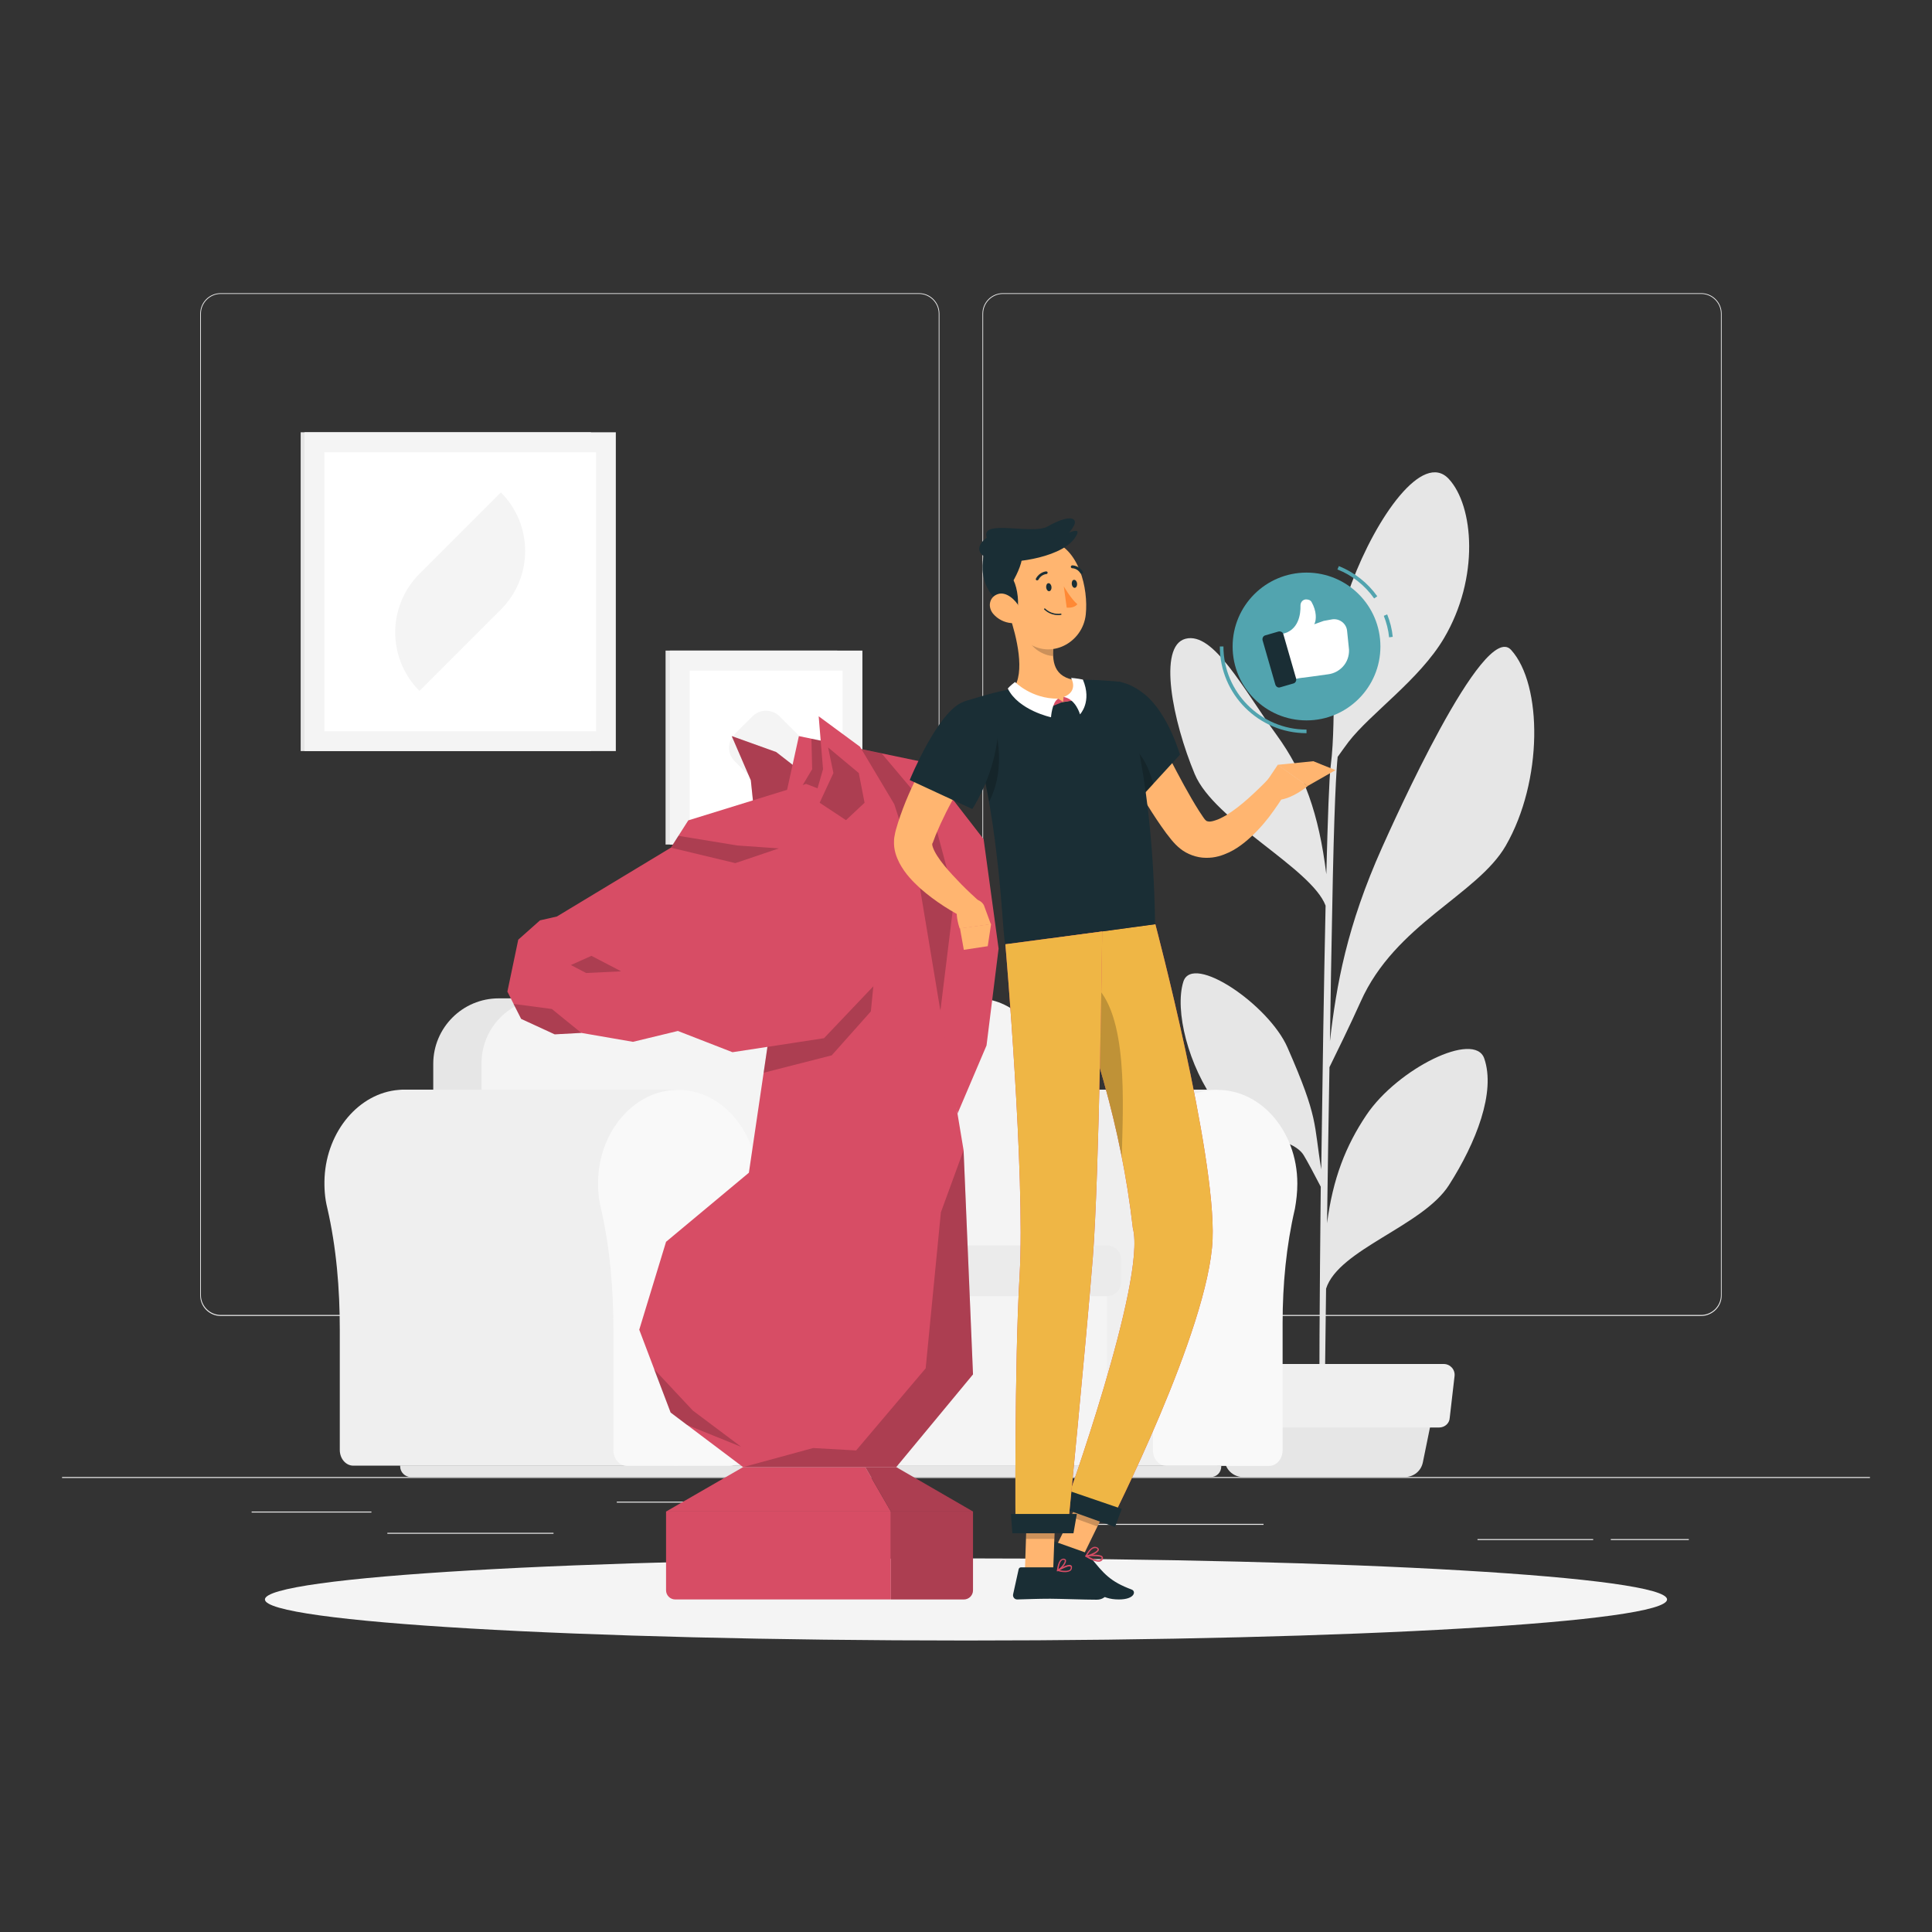 <?xml version="1.0" encoding="utf-8"?>
<!-- Generator: Adobe Illustrator 19.0.0, SVG Export Plug-In . SVG Version: 6.00 Build 0)  -->
<svg version="1.1" id="Layer_1" xmlns="http://www.w3.org/2000/svg" xmlns:xlink="http://www.w3.org/1999/xlink" x="0px" y="0px"
	 viewBox="0 0 800 800" style="enable-background:new 0 0 800 800;" xml:space="preserve">
<rect x="0" y="0" width="800" height="800" fill="#333333" stroke="none"/>
<style type="text/css">
	.st0{fill:#EBEBEB;}
	.st1{fill:#E6E6E6;}
	.st2{fill:#EFEFEF;}
	.st3{fill:#F9F9F9;}
	.st4{fill:#F4F4F4;}
	.st5{fill:#FFFFFF;}
	.st6{fill:#D74D65;}
	.st7{opacity:0.2;}
	.st8{clip-path:url(#XMLID_126_);}
	.st9{clip-path:url(#XMLID_127_);}
	.st10{clip-path:url(#XMLID_128_);}
	.st11{clip-path:url(#XMLID_129_);}
	.st12{clip-path:url(#XMLID_130_);}
	.st13{clip-path:url(#XMLID_131_);}
	.st14{clip-path:url(#XMLID_132_);}
	.st15{clip-path:url(#XMLID_133_);}
	.st16{clip-path:url(#XMLID_134_);}
	.st17{clip-path:url(#XMLID_135_);}
	.st18{clip-path:url(#XMLID_136_);}
	.st19{fill:#FFB570;}
	.st20{clip-path:url(#XMLID_137_);}
	.st21{fill:#1A2E35;}
	.st22{fill:#EFB645;}
	.st23{clip-path:url(#XMLID_138_);}
	.st24{clip-path:url(#XMLID_139_);}
	.st25{clip-path:url(#XMLID_140_);}
	.st26{clip-path:url(#XMLID_141_);}
	.st27{clip-path:url(#XMLID_142_);}
	.st28{fill:#FF8935;}
	.st29{fill:#52A4AF;}
</style>
<g>
	<rect id="XMLID_124_" x="25.7" y="611.6" class="st0" width="748.6" height="0.4"/>
	<rect id="XMLID_123_" x="104.2" y="625.9" class="st0" width="49.6" height="0.4"/>
	<rect id="XMLID_122_" x="255.4" y="621.8" class="st0" width="39.5" height="0.4"/>
	<rect id="XMLID_121_" x="160.4" y="634.7" class="st0" width="68.8" height="0.4"/>
	<rect id="XMLID_120_" x="667" y="637.3" class="st0" width="32.3" height="0.4"/>
	<rect id="XMLID_119_" x="611.8" y="637.3" class="st0" width="47.9" height="0.4"/>
	<rect id="XMLID_118_" x="440.7" y="631" class="st0" width="82.5" height="0.4"/>
	<g>
		<path class="st0" d="M380.6,544.9H91.4c-4.7,0-8.5-3.8-8.5-8.5V129.9c0-4.7,3.8-8.5,8.5-8.5h289.1c4.7,0,8.5,3.8,8.5,8.5v406.4
			C389.1,541,385.3,544.9,380.6,544.9 M91.4,121.7c-4.5,0-8.2,3.7-8.2,8.2v406.4c0,4.5,3.7,8.2,8.2,8.2h289.1c4.5,0,8.2-3.7,8.2-8.2
			V129.9c0-4.5-3.7-8.2-8.2-8.2H91.4z"/>
		<path class="st0" d="M704.4,544.9H415.3c-4.7,0-8.5-3.8-8.5-8.5V129.9c0-4.7,3.8-8.5,8.5-8.5h289.1c4.7,0,8.5,3.8,8.5,8.5v406.4
			C713,541,709.1,544.9,704.4,544.9 M415.3,121.7c-4.5,0-8.2,3.7-8.2,8.2v406.4c0,4.5,3.7,8.2,8.2,8.2h289.1c4.5,0,8.2-3.7,8.2-8.2
			V129.9c0-4.5-3.7-8.2-8.2-8.2H415.3z"/>
		<path id="XMLID_113_" class="st1" d="M614.6,438.3c-4-11.6-35.9,4.2-48.8,23.4c-8.6,12.8-13.9,26.4-16.3,44.8
			c0.3-20.9,0.6-43.4,1-64.6c2.6-5.3,8.6-17.5,12.9-27.1c14.3-32.2,48.3-44.2,60.1-64.6c15.4-26.7,15.3-66.7,2.2-81.1
			c-11.4-12.5-49.1,72.3-53.4,81.8c-14.6,32.6-18.9,56.8-21.6,80.2c0.3-19.9,0.6-38.2,0.9-52.3c0.8-46,1.8-60.8,2.3-65.4
			c1.6-2.2,3.4-4.8,4.5-6.2c9.1-11.8,29.4-25.8,39.5-42.9c14.8-25,12.4-54.8,2-66c-10.8-11.6-30,15.9-40.2,43.1
			c-10.2,27.2-5.8,53.3-8.7,75.9c-0.6,4.4-1.2,21.3-1.8,44.7c-3.1-25.1-9.2-42-20.6-57.7c-14-19.3-26.1-42.8-37.7-39.8
			c-11.6,3-5.3,34.2,3.8,56c8.1,19.5,48.3,38.9,54.2,54.5c-0.7,31.7-1.3,71.8-1.8,109.2c-3.2-19.3-1-20.9-14-50.5
			c-7.7-17.6-39.3-39.2-43.1-27.2c-3.7,11.8,2,34.9,13.9,50.9c9.6,12.9,31,12.9,35.9,20.9c1.2,1.9,5,9,7.1,13.1
			c-0.5,45.6-0.7,85.9-0.5,99.6l2.1,0.1c-0.1-3.5,0.2-26.8,0.6-57.5c5.2-16.3,40.1-25.9,50.9-42.9
			C611.3,473,619.4,452.2,614.6,438.3"/>
		<path id="XMLID_112_" class="st1" d="M581.7,611.6h-67c-3.7,0-6.8-2.6-7.5-6.2l-4.8-23.5H594l-4.8,23.5
			C588.5,609.1,585.4,611.6,581.7,611.6"/>
		<path id="XMLID_111_" class="st2" d="M595.9,591.1h-95.5c-2.3,0-4.2-1.7-4.5-4l-2-17.3c-0.3-2.7,1.8-5,4.5-5h99.4
			c2.7,0,4.8,2.3,4.5,5l-2,17.3C600.2,589.4,598.2,591.1,595.9,591.1"/>
		<path id="XMLID_110_" class="st2" d="M352,451.2L352,451.2c-0.8,0-1.5,0-2.3,0.1c-16.4,1.3-29.7,17-30.7,36.2
			c-0.2,4.4,0.1,8.6,1.1,12.6c3.8,16.5,5.2,33.5,5.2,50.6v49.7c0,3.6,2.5,6.5,5.6,6.5H352h-3.6h155.7V451.2H352z"/>
		<path id="XMLID_109_" class="st3" d="M537.2,490.1c0-22.3-16.1-40.3-35.4-38.7c-16.4,1.3-29.7,17-30.7,36.2
			c-0.2,4.4,0.1,8.6,1.1,12.6c3.8,16.5,5.2,33.5,5.2,50.6v49.7c0,3.6,2.5,6.5,5.6,6.5h42.5c3.1,0,5.6-2.9,5.6-6.5v-52.6
			c0-16,1.5-32,5.1-47.4C536.8,497.1,537.2,493.7,537.2,490.1"/>
		<rect id="XMLID_108_" x="279.1" y="518.9" class="st4" width="179.3" height="88"/>
		<path id="XMLID_107_" class="st1" d="M397.3,413.4H206.5c-15,0-27.1,12.2-27.1,27.1v93.2h245.1v-93.2
			C424.4,425.5,412.2,413.4,397.3,413.4"/>
		<path id="XMLID_106_" class="st4" d="M404.3,413.4H226.2c-14.8,0-26.8,12-26.8,26.8v93.6h231.6v-93.6
			C431.1,425.4,419.1,413.4,404.3,413.4"/>
		<path id="XMLID_105_" class="st0" d="M458.3,515.7H286.6c-1,0-1.7,0.8-1.7,1.7V535c0,1,0.8,1.7,1.7,1.7h171.8
			c3.2,0,5.8-2.6,5.8-5.8v-9.4C464.2,518.3,461.6,515.7,458.3,515.7"/>
		<path id="XMLID_104_" class="st1" d="M501.4,611.6H170.1c-2.4,0-4.4-2-4.4-4.4v-0.4h340v0.4C505.7,609.7,503.8,611.6,501.4,611.6"
			/>
		<path id="XMLID_103_" class="st2" d="M167.4,451.2L167.4,451.2c-0.8,0-1.5,0-2.3,0.1c-16.4,1.3-29.7,17-30.7,36.2
			c-0.2,4.4,0.1,8.6,1.1,12.6c3.8,16.5,5.2,33.5,5.2,50.6v49.7c0,3.6,2.5,6.5,5.6,6.5h21.2h21.2h92V451.2H167.4z"/>
		<path id="XMLID_102_" class="st3" d="M313.8,490.1c0-22.3-16.1-40.3-35.4-38.7c-16.4,1.3-29.7,17-30.7,36.2
			c-0.2,4.4,0.1,8.6,1.1,12.6c3.8,16.5,5.2,33.5,5.2,50.6v49.7c0,3.6,2.5,6.5,5.6,6.5h42.5c3.1,0,5.6-2.9,5.6-6.5v-52.6
			c0-16,1.5-32,5.1-47.4C313.4,497.1,313.8,493.7,313.8,490.1"/>
		<rect id="XMLID_101_" x="124.5" y="179" class="st1" width="120.2" height="132"/>
		<rect id="XMLID_100_" x="126.1" y="179" class="st4" width="128.9" height="132"/>
		<rect id="XMLID_99_" x="134.3" y="187.3" class="st5" width="112.5" height="115.5"/>
		<path id="XMLID_98_" class="st4" d="M173.7,286.1L173.7,286.1c-13.4-13.4-13.4-35.1,0-48.5l33.7-33.7c13.4,13.4,13.4,35.1,0,48.5
			L173.7,286.1z"/>
		<rect id="XMLID_97_" x="275.6" y="269.4" class="st1" width="71.1" height="80.3"/>
		<rect id="XMLID_96_" x="277.4" y="269.4" class="st4" width="79.7" height="80.3"/>
		<rect id="XMLID_95_" x="285.6" y="277.7" class="st5" width="63.3" height="63.9"/>
		<path id="XMLID_94_" class="st4" d="M322.9,322.5l7.2-7.2c3.2-3.2,3.2-8.3,0-11.4l-7.2-7.2c-3.2-3.2-8.3-3.2-11.4,0l-7.2,7.2
			c-3.2,3.2-3.2,8.3,0,11.4l7.2,7.2C314.7,325.7,319.8,325.7,322.9,322.5"/>
	</g>
	<g>
		<path id="XMLID_93_" class="st4" d="M690.3,662.3c0,9.4-130,17-290.3,17s-290.3-7.6-290.3-17c0-9.4,130-17,290.3-17
			S690.3,652.9,690.3,662.3"/>
	</g>
	<g>
		<path id="XMLID_92_" class="st6" d="M368.9,625.9h-93.1v32.6c0,2.1,1.7,3.8,3.8,3.8h89.3V625.9z"/>
		<polygon id="XMLID_91_" class="st6" points="368.9,625.9 275.8,625.9 307.7,607.5 358.3,607.5 		"/>
		<path id="XMLID_90_" class="st6" d="M368.9,625.9h34v32.6c0,2.1-1.7,3.8-3.8,3.8h-30.2V625.9z"/>
		<g class="st7">
			<g>
				<defs>
					<rect id="XMLID_88_" x="368.9" y="625.9" width="34" height="36.4"/>
				</defs>
				<clipPath id="XMLID_126_">
					<use xlink:href="#XMLID_88_"  style="overflow:visible;"/>
				</clipPath>
				<path id="XMLID_89_" class="st8" d="M368.9,625.9h34v32.6c0,2.1-1.7,3.8-3.8,3.8h-30.2V625.9z"/>
			</g>
		</g>
		<polygon id="XMLID_87_" class="st6" points="368.9,625.9 402.9,625.9 371.1,607.5 358.3,607.5 		"/>
		<g class="st7">
			<g>
				<defs>
					<rect id="XMLID_85_" x="358.3" y="607.5" width="44.6" height="18.3"/>
				</defs>
				<clipPath id="XMLID_127_">
					<use xlink:href="#XMLID_85_"  style="overflow:visible;"/>
				</clipPath>
				<polygon id="XMLID_86_" class="st9" points="368.9,625.9 402.9,625.9 371.1,607.5 358.3,607.5 				"/>
			</g>
		</g>
		<polygon id="XMLID_84_" class="st6" points="313.1,344.2 310.9,323.1 303,304.8 321.4,311.4 336.7,323.3 344.1,331.8 328.3,348.9 
					"/>
		<g class="st7">
			<g>
				<defs>
					<rect id="XMLID_82_" x="303" y="304.8" width="41.1" height="44.1"/>
				</defs>
				<clipPath id="XMLID_128_">
					<use xlink:href="#XMLID_82_"  style="overflow:visible;"/>
				</clipPath>
				<polygon id="XMLID_83_" class="st10" points="313.1,344.2 310.9,323.1 303,304.8 321.4,311.4 336.7,323.3 344.1,331.8 
					328.3,348.9 				"/>
			</g>
		</g>
		<polygon id="XMLID_81_" class="st6" points="325.4,329.4 330.8,304.8 382.6,315.6 407.3,347.5 413.5,392.8 408.5,432.9 
			396.5,461.1 367.5,353.3 		"/>
		<g class="st7">
			<g>
				<defs>
					<rect id="XMLID_79_" x="326.2" y="306" width="68.9" height="112.6"/>
				</defs>
				<clipPath id="XMLID_129_">
					<use xlink:href="#XMLID_79_"  style="overflow:visible;"/>
				</clipPath>
				<polygon id="XMLID_80_" class="st11" points="326.2,335.5 336.3,318.5 336,305.9 365.1,312 386,336.8 395.2,371.3 389.4,418.5 
					376.5,379.5 				"/>
			</g>
		</g>
		<polygon id="XMLID_78_" class="st6" points="307.7,607.5 277.7,584.9 264.7,550.6 275.8,514.2 310.1,485.6 319.4,422.5 
			311.3,396.9 376.5,341 399,476.3 402.9,569.1 371.1,607.5 		"/>
		<g class="st7">
			<g>
				<defs>
					<rect id="XMLID_76_" x="270.8" y="566.9" width="36.1" height="32.1"/>
				</defs>
				<clipPath id="XMLID_130_">
					<use xlink:href="#XMLID_76_"  style="overflow:visible;"/>
				</clipPath>
				<polygon id="XMLID_77_" class="st12" points="270.8,566.9 277.7,584.9 284.4,590 306.9,599.1 286.9,584.1 				"/>
			</g>
		</g>
		<g class="st7">
			<g>
				<defs>
					<rect id="XMLID_74_" x="316.2" y="400.7" width="46.2" height="43.5"/>
				</defs>
				<clipPath id="XMLID_131_">
					<use xlink:href="#XMLID_74_"  style="overflow:visible;"/>
				</clipPath>
				<polygon id="XMLID_75_" class="st13" points="319.4,422.5 316.2,444.2 344.4,437 360.6,418.8 362.4,400.7 				"/>
			</g>
		</g>
		<polygon id="XMLID_73_" class="st6" points="370,399.6 341.2,429.9 303.3,435.7 280.7,426.9 262.1,431.4 240.7,427.7 229.7,428.3 
			215.8,421.9 210.1,410.6 214.6,389.1 223.6,381.1 230.6,379.5 277.8,351 285,339.7 333.8,324.6 376.5,341 		"/>
		<g class="st7">
			<g>
				<defs>
					<rect id="XMLID_71_" x="212.6" y="415.7" width="28.1" height="12.6"/>
				</defs>
				<clipPath id="XMLID_132_">
					<use xlink:href="#XMLID_71_"  style="overflow:visible;"/>
				</clipPath>
				<polygon id="XMLID_72_" class="st14" points="212.6,415.7 228.5,417.8 240.7,427.7 229.7,428.3 215.8,421.9 				"/>
			</g>
		</g>
		<g class="st7">
			<g>
				<defs>
					<rect id="XMLID_69_" x="236.4" y="395.8" width="20.8" height="7.2"/>
				</defs>
				<clipPath id="XMLID_133_">
					<use xlink:href="#XMLID_69_"  style="overflow:visible;"/>
				</clipPath>
				<polygon id="XMLID_70_" class="st15" points="236.4,399.6 244.9,395.8 257.2,402.2 242.7,402.9 				"/>
			</g>
		</g>
		<g class="st7">
			<g>
				<defs>
					<rect id="XMLID_67_" x="307.7" y="476.3" width="95.3" height="131.2"/>
				</defs>
				<clipPath id="XMLID_134_">
					<use xlink:href="#XMLID_67_"  style="overflow:visible;"/>
				</clipPath>
				<polygon id="XMLID_68_" class="st16" points="399,476.3 389.6,502 383.3,566.6 354.5,600.6 336.7,599.6 307.7,607.5 
					371.1,607.5 402.9,569.1 				"/>
			</g>
		</g>
		<polygon id="XMLID_66_" class="st6" points="333.3,344.6 340.8,318.5 339,296.6 356.1,309.2 370.3,333 374.2,345.1 347.9,356.1 		
			"/>
		<g class="st7">
			<g>
				<defs>
					<rect id="XMLID_64_" x="339.4" y="309.5" width="18.6" height="30.1"/>
				</defs>
				<clipPath id="XMLID_135_">
					<use xlink:href="#XMLID_64_"  style="overflow:visible;"/>
				</clipPath>
				<polygon id="XMLID_65_" class="st17" points="339.4,332.4 350.3,339.6 358,332.4 355.6,320.1 342.9,309.5 345.1,320.1 				"/>
			</g>
		</g>
		<g class="st7">
			<g>
				<defs>
					<rect id="XMLID_62_" x="277.8" y="346.1" width="44.8" height="11.3"/>
				</defs>
				<clipPath id="XMLID_136_">
					<use xlink:href="#XMLID_62_"  style="overflow:visible;"/>
				</clipPath>
				<polygon id="XMLID_63_" class="st18" points="280.9,346.1 305.3,350.1 322.5,351.3 304.5,357.4 277.8,351 				"/>
			</g>
		</g>
	</g>
	<polygon id="XMLID_61_" class="st19" points="437.5,640 448.6,644 460.6,619.4 449.6,615.5 	"/>
	<g>
		<g class="st7">
			<g>
				<defs>
					<rect id="XMLID_59_" x="443.4" y="615.5" width="17.3" height="16.6"/>
				</defs>
				<clipPath id="XMLID_137_">
					<use xlink:href="#XMLID_59_"  style="overflow:visible;"/>
				</clipPath>
				<polygon id="XMLID_60_" class="st20" points="460.6,619.5 454.4,632.1 443.4,628.1 449.6,615.5 				"/>
			</g>
		</g>
		<path id="XMLID_58_" class="st21" d="M449,642.7l-12.1-4.3c-0.5-0.2-1,0-1.2,0.4l-5.7,9c-0.6,0.9-0.2,2.2,0.9,2.5
			c4.4,1.5,10.7,3.5,16.2,5.4c6.4,2.3,8.2,6.6,16.2,6.6c6.6,0,7.2-3.4,5.3-4.1c-8.8-3.3-11.5-6.4-17.3-13.7
			C450.7,643.7,449.9,643,449,642.7"/>
		<path id="XMLID_57_" class="st6" d="M502.1,513.2c1.4-35.7-23.7-130.5-23.7-130.5l-40.8,5.5c14.9,42.3,26.5,76.8,31.5,120.4
			c5.7,21.5-28.3,115.7-28.3,115.7l18.7,6.7C459.5,631,500.6,550.4,502.1,513.2"/>
		<path id="XMLID_56_" class="st22" d="M502.1,513.2c1.4-35.7-23.7-130.5-23.7-130.5l-40.8,5.5c14.9,42.3,26.5,76.8,31.5,120.4
			c5.7,21.5-28.3,115.7-28.3,115.7l18.7,6.7C459.5,631,500.6,550.4,502.1,513.2"/>
		<g class="st7">
			<g>
				<defs>
					<rect id="XMLID_54_" x="446.7" y="407.2" width="18.3" height="71.9"/>
				</defs>
				<clipPath id="XMLID_138_">
					<use xlink:href="#XMLID_54_"  style="overflow:visible;"/>
				</clipPath>
				<path id="XMLID_55_" class="st23" d="M452.5,407.2l-5.8,6.9c0.6,1.7,1.1,3.5,1.6,5.2c6.6,20.1,12.2,39.2,16.2,59.7c0,0,0,0,0,0
					C465,457.6,467.4,419.2,452.5,407.2"/>
			</g>
		</g>
		<polygon id="XMLID_53_" class="st21" points="461.7,632.3 439.4,624.3 442,617.1 464.5,624.8 		"/>
		<path class="st6" d="M449.5,644.6C449.5,644.6,449.5,644.6,449.5,644.6c1.7,1,4.7,2.6,6.3,1.9c0.5-0.2,0.8-0.6,0.9-1.1
			c0.1-0.3,0-0.6-0.2-0.9c-1.1-1.2-6.3-0.6-6.9-0.5c-0.1,0-0.2,0.1-0.2,0.2C449.4,644.4,449.4,644.5,449.5,644.6 M456,644.8
			C456.1,644.9,456.1,644.9,456,644.8c0.2,0.2,0.2,0.3,0.1,0.4c-0.1,0.4-0.3,0.6-0.6,0.7c-0.9,0.4-2.7-0.2-5-1.5
			C452.6,644.3,455.3,644.3,456,644.8"/>
		<path class="st6" d="M449.5,644.6c0.1,0,0.1,0.1,0.2,0.1c1.5-0.1,5-1.6,5.3-2.9c0.1-0.3,0-0.7-0.7-1.1c-0.5-0.2-1.1-0.3-1.6-0.1
			c-1.8,0.7-3.2,3.5-3.2,3.6C449.4,644.3,449.4,644.4,449.5,644.6C449.5,644.5,449.5,644.5,449.5,644.6 M454.3,641.3
			c0.2,0.2,0.2,0.3,0.2,0.3c-0.1,0.8-2.6,2-4.3,2.4c0.5-0.8,1.5-2.5,2.7-2.9c0.4-0.1,0.8-0.1,1.2,0
			C454.1,641.2,454.2,641.3,454.3,641.3"/>
		<polygon id="XMLID_48_" class="st19" points="424.4,650.3 436.1,650.3 437.1,623.2 425.3,623.2 		"/>
		<path id="XMLID_47_" class="st21" d="M437.1,649h-14.3c-0.5,0-0.9,0.3-1,0.8l-2.3,10.4c-0.2,1.1,0.6,2.1,1.7,2.1
			c4.6-0.1,8-0.3,13.7-0.3c3.6,0,14.3,0.4,19.2,0.4c4.8,0,5.6-4.9,3.5-5.3c-9-2-15.8-4.7-18.7-7.3C438.5,649.2,437.8,649,437.1,649"
			/>
		<path id="XMLID_46_" class="st19" d="M472.6,291.2l11.7,22.7c3.9,7.5,7.9,15.1,12.2,21.9l1.6,2.4c0.3,0.5,0.6,0.8,0.8,1.1
			c0.5,0.5,0.6,0.7,1.2,0.8c0.6,0.2,1.7,0.1,3.1-0.4c1.4-0.4,2.9-1.2,4.5-2.1c3.1-1.9,6.3-4.4,9.3-7.1c1.5-1.4,3-2.7,4.5-4.2
			c1.5-1.4,3-3,4.3-4.4l7.2,5c-1.2,2.1-2.3,4-3.6,5.9c-1.3,1.9-2.6,3.8-4,5.6c-2.8,3.6-6,7.1-9.9,10.3c-2,1.6-4.1,3.1-6.7,4.3
			c-2.6,1.2-5.7,2.3-9.5,2.2c-3.7,0-7.8-1.5-10.6-3.8c-1.4-1.1-2.6-2.4-3.6-3.6l-2.2-2.8c-5.5-7.5-9.9-15-14.3-22.7
			c-4.3-7.7-8.3-15.4-12.1-23.4L472.6,291.2z"/>
		<path id="XMLID_45_" class="st21" d="M451.5,292.3c-1.9,11,17.1,42,17.1,42l20-21.8c0,0-4.8-16.9-14.5-24.9
			C464.8,279.9,453.6,279.5,451.5,292.3"/>
		<g class="st7">
			<g>
				<defs>
					<rect id="XMLID_43_" x="453" y="302.5" width="24.5" height="31.8"/>
				</defs>
				<clipPath id="XMLID_139_">
					<use xlink:href="#XMLID_43_"  style="overflow:visible;"/>
				</clipPath>
				<path id="XMLID_44_" class="st24" d="M475.2,317.8c-4.4-9.9-13.7-15.5-22.1-15.3c4.4,13.5,15.6,31.8,15.6,31.8l8.9-9.7
					C476.9,322.3,476.1,319.9,475.2,317.8"/>
			</g>
		</g>
		<path id="XMLID_42_" class="st19" d="M523.8,324.6l5.3-7.9l12.4,8.8c0,0-10.2,8.5-16.5,4.9L523.8,324.6z"/>
		<polygon id="XMLID_41_" class="st19" points="543.8,315.2 553,318.9 541.4,325.5 529,316.7 		"/>
		<g class="st7">
			<g>
				<defs>
					<rect id="XMLID_39_" x="424.8" y="623.2" width="12.2" height="14"/>
				</defs>
				<clipPath id="XMLID_140_">
					<use xlink:href="#XMLID_39_"  style="overflow:visible;"/>
				</clipPath>
				<polygon id="XMLID_40_" class="st25" points="425.3,623.2 437.1,623.2 436.6,637.2 424.8,637.2 				"/>
			</g>
		</g>
		<path id="XMLID_38_" class="st21" d="M399,290.6c4.4,12.7,7.6,25.7,9.9,38c1.7,9,2.9,17.6,3.8,25.4c2.2,18.3,2.7,32.4,3.5,37.1
			c9.1-1.2,43.4-5.8,62.1-8.4c-1-68.4-14.2-100.3-14.2-100.3s-7-0.9-15.1-0.9c-1.1,0-2.1,0-3.2,0.1c-7.1,0.3-18.5,2.1-26.4,3.6
			c-1.7,0.3-3.3,0.7-5,1C406.3,288.1,399,290.6,399,290.6"/>
		<g class="st7">
			<g>
				<defs>
					<rect id="XMLID_36_" x="404.4" y="305.1" width="9.3" height="26.8"/>
				</defs>
				<clipPath id="XMLID_141_">
					<use xlink:href="#XMLID_36_"  style="overflow:visible;"/>
				</clipPath>
				<path id="XMLID_37_" class="st26" d="M412.9,305.1l-8.5,3.3c1.8,6.9,3.3,13.7,4.6,20.3c0.2,1.1,0.4,2.2,0.6,3.2
					C413.7,323.9,414.5,314.9,412.9,305.1"/>
			</g>
		</g>
		<path id="XMLID_35_" class="st19" d="M418.1,255.1c2.8,8.3,6.6,23.6,1.4,30.1c5,3.9,11.9,6.9,21.5,5.4c7.3-1.1,7-6.3,5-8.9
			c-9.8-1-10.5-8-9.7-14.9L418.1,255.1z"/>
		<polygon id="XMLID_34_" class="st6" points="435.3,291.6 435.8,292.4 440.2,290.6 438.1,289.3 		"/>
		<polygon id="XMLID_33_" class="st6" points="444.1,290.2 440.2,290.6 440.4,288.6 442.7,288.3 		"/>
		<path id="XMLID_32_" class="st5" d="M420.3,282.4c0,0,6.8,7,17.8,6.9c-2.5,1.6-2.9,7.7-2.9,7.7s-13.5-2.9-17.9-11.9
			C418.3,283.9,420.3,282.4,420.3,282.4"/>
		<path id="XMLID_31_" class="st5" d="M443.5,280.7c0,0,3.3,5.4-3,7.9c5,0.9,6.7,7.2,6.7,7.2s5.1-5.2,1.2-14.4
			C446.2,280.9,443.5,280.7,443.5,280.7"/>
		<g class="st7">
			<g>
				<defs>
					<rect id="XMLID_29_" x="425.4" y="259.9" width="10.8" height="11.7"/>
				</defs>
				<clipPath id="XMLID_142_">
					<use xlink:href="#XMLID_29_"  style="overflow:visible;"/>
				</clipPath>
				<path id="XMLID_30_" class="st27" d="M425.5,259.9l10.7,6.9c-0.2,1.6-0.3,3.2-0.2,4.8c-3.7,0-9.2-3.3-10.1-7.1
					C425.4,262.6,425.3,260.8,425.5,259.9"/>
			</g>
		</g>
		<path id="XMLID_28_" class="st19" d="M415.4,242.4c2.3,11.4,3,18.2,9.6,23.3c9.9,7.7,23.4,0.5,24.6-11.3
			c1.1-10.7-2.8-27.5-14.7-30.6C423.2,220.8,413.1,231,415.4,242.4"/>
		<path id="XMLID_27_" class="st21" d="M421.1,254c1-4.1,0.3-10.2-1.4-13.7c1.3-2.4,4.3-8.2,3.5-12c-4.9-1.5-15.3,0-15.3,0
			S401.3,245.4,421.1,254"/>
		<path id="XMLID_26_" class="st21" d="M414.2,232.5c5.4,0.8,27.1-1.6,31.7-11.1c1.7-3.5-4.1-0.2-7.2,0.3c-3.2,0.6-22.7-0.6-28,0.1
			C407.4,222.2,399.2,230.2,414.2,232.5"/>
		<path id="XMLID_25_" class="st21" d="M408.6,222.6c-2.8-7.9,18.9-1,25.2-4.6c9.5-5.4,12.9-3.5,10.6,0.2c-2.3,3.7-3.7,5-14.3,5
			C419.5,223.3,410.2,227.3,408.6,222.6"/>
		<path id="XMLID_24_" class="st19" d="M411.2,254.1c2,2.4,4.9,3.7,7.5,3.9c3.9,0.3,5.1-3.3,3.4-6.6c-1.5-2.9-5.4-6.6-8.9-5.4
			C409.6,247.2,408.9,251.3,411.2,254.1"/>
		<path id="XMLID_23_" class="st6" d="M456.4,385.7c0,0-1.2,101-3.9,135.2c-3,37.5-10.5,113.5-10.5,113.5h-21.5
			c0,0-0.5-69.7,1.7-106.3c2.4-41.7-5.9-137.1-5.9-137.1L456.4,385.7z"/>
		<path id="XMLID_22_" class="st22" d="M456.4,385.7c0,0-1.2,101-3.9,135.2c-3,37.5-10.5,113.5-10.5,113.5h-21.5
			c0,0-0.5-69.7,1.7-106.3c2.4-41.7-5.9-137.1-5.9-137.1L456.4,385.7z"/>
		<polygon id="XMLID_21_" class="st21" points="444.5,634.9 419.2,634.9 418.6,626.9 445.9,626.9 		"/>
		<path id="XMLID_20_" class="st21" d="M433.2,243.3c0.1,0.9,0.7,1.6,1.3,1.5c0.6-0.1,1-0.9,0.9-1.8c-0.1-0.9-0.7-1.6-1.3-1.5
			C433.5,241.5,433.1,242.4,433.2,243.3"/>
		<path id="XMLID_19_" class="st21" d="M443.8,241.9c0.1,0.9,0.7,1.6,1.3,1.5c0.6-0.1,1-0.9,0.9-1.8c-0.1-0.9-0.7-1.6-1.3-1.5
			C444.1,240.1,443.7,240.9,443.8,241.9"/>
		<path id="XMLID_18_" class="st28" d="M440.5,242.8c0,0,2.9,5.1,5.6,7.4c-1.4,1.8-4.4,1.4-4.4,1.4L440.5,242.8z"/>
		<path id="XMLID_17_" class="st21" d="M438.1,254.7c0.4,0,0.8,0,1.2-0.1c0.2,0,0.3-0.2,0.2-0.3c0-0.2-0.2-0.3-0.3-0.2
			c-4.1,0.5-6.4-2.1-6.4-2.1c-0.1-0.1-0.3-0.1-0.4,0c-0.1,0.1-0.1,0.3,0,0.4C432.5,252.4,434.5,254.7,438.1,254.7"/>
		<path id="XMLID_16_" class="st21" d="M429.5,240.3c0.2,0,0.4-0.1,0.5-0.3c1.2-2.2,3.3-2.3,3.3-2.3c0.3,0,0.5-0.3,0.5-0.6
			c0-0.3-0.3-0.5-0.6-0.5c-0.1,0-2.7,0.2-4.2,2.9c-0.2,0.3-0.1,0.6,0.2,0.8C429.3,240.3,429.4,240.3,429.5,240.3"/>
		<path id="XMLID_15_" class="st21" d="M447.9,237.6c0.1,0,0.2,0,0.3-0.1c0.3-0.2,0.3-0.5,0.2-0.8c-1.7-2.6-4.3-2.6-4.4-2.6
			c-0.3,0-0.6,0.3-0.6,0.6c0,0.3,0.3,0.6,0.6,0.6c0.1,0,2.1,0,3.4,2.1C447.5,237.5,447.7,237.6,447.9,237.6"/>
		<path class="st6" d="M441,651c0.9,0,1.7-0.2,2.3-0.6c0.4-0.4,0.6-0.8,0.6-1.5c0-0.5-0.3-0.7-0.5-0.8c-1.3-0.7-5.1,1.7-5.5,1.9
			c-0.1,0.1-0.1,0.2-0.1,0.3c0,0.1,0.1,0.2,0.2,0.2C438.8,650.8,439.9,651,441,651 M442.8,648.6c0.1,0,0.3,0,0.4,0.1
			c0.1,0,0.2,0.1,0.2,0.3c0,0.4-0.1,0.8-0.4,1c-0.6,0.5-2.2,0.6-4.2,0.2C440.1,649.5,441.9,648.6,442.8,648.6"/>
		<path class="st6" d="M438,650.6c0,0,0.1,0,0.1,0c1.2-0.7,3.6-3.2,3.3-4.5c0-0.2-0.2-0.6-0.9-0.7c-0.4,0-0.8,0.1-1.2,0.4
			c-1.4,1.1-1.6,4.5-1.7,4.6c0,0.1,0,0.2,0.1,0.3C437.9,650.6,438,650.6,438,650.6 M440.4,645.9c0,0,0.1,0,0.1,0
			c0.4,0,0.4,0.2,0.4,0.3c0.1,0.8-1.3,2.7-2.6,3.6c0.1-1,0.5-3,1.4-3.7C439.9,645.9,440.2,645.9,440.4,645.9"/>
		<path id="XMLID_10_" class="st19" d="M408.5,308.7l-3,4.4c-1,1.5-2,3-3,4.6c-1.9,3.1-3.9,6.1-5.6,9.3c-3.7,6.2-6.9,12.6-9.5,18.9
			l-0.9,2.4l-0.4,1c0-0.1,0-0.1,0-0.1c-0.1-0.1-0.2,0.7,0.2,1.7c0.7,2.1,2.6,4.9,4.7,7.5c2.1,2.6,4.6,5.2,7.1,7.8
			c1.3,1.3,2.6,2.6,3.9,3.8l4,3.7l-4.8,7.4c-7.2-3.6-13.8-7.7-20.1-13.2c-3.1-2.9-6.2-5.9-8.7-10.6c-1.2-2.4-2.4-5.4-2.2-9.2
			c0-1,0.2-1.9,0.4-2.9l0.1-0.5l0.1-0.4l0.2-0.8l0.9-3c2.5-7.8,5.8-15.2,9.5-22.1c1.9-3.5,3.8-6.9,6-10.2c1-1.7,2.1-3.3,3.2-4.9
			c1.1-1.7,2.2-3.2,3.5-4.9L408.5,308.7z"/>
		<path id="XMLID_9_" class="st21" d="M399,290.6c-10.6,3.7-22.3,32.4-22.3,32.4l25.9,12c0,0,7-10.4,9.7-24.6
			C415.4,294.9,411.8,286.1,399,290.6"/>
		<path id="XMLID_8_" class="st19" d="M407.4,374.8l2.9,7.9l-12.9,1.8c0,0-3.6-9.7,1.4-12.2l4.2,0.1
			C404.8,372.3,406.5,373.2,407.4,374.8"/>
		<polygon id="XMLID_7_" class="st19" points="409,391.8 399.1,393.3 397.5,384.4 410.4,382.6 		"/>
	</g>
	<g>
		<path id="XMLID_6_" class="st29" d="M575.2,263.9c-0.3-3.1-1.1-6.1-2.2-8.9l1.4-0.6c1.2,3,2,6.1,2.3,9.3L575.2,263.9z"/>
		<path id="XMLID_5_" class="st29" d="M569,247.8c-3.8-5.4-9.1-9.6-15.2-12l0.6-1.4c6.4,2.6,11.9,6.9,15.9,12.5L569,247.8z"/>
		<path id="XMLID_4_" class="st29" d="M541,303.6c-19.8,0-35.9-16.1-35.9-35.9h1.5c0,18.9,15.4,34.4,34.4,34.4V303.6z"/>
		<path id="XMLID_3_" class="st29" d="M571.6,267.7c0,16.9-13.7,30.6-30.6,30.6c-16.9,0-30.6-13.7-30.6-30.6
			c0-16.9,13.7-30.6,30.6-30.6C557.9,237.1,571.6,250.8,571.6,267.7"/>
		<path id="XMLID_2_" class="st5" d="M548.1,257.1l-3.9,1.4c1-1.8,1-5.5-1.1-9.2c-0.5-0.9-1.5-1.1-2.4-1.1c-1.3,0.1-2.2,1.2-2.2,2.5
			c0.1,3.5-0.7,10.5-7.7,11.8l-1.5,1.9l5.9,17l2.9-0.6c1.1-0.1,7.7-1,11.9-1.6c2.3-0.3,4.4-1.4,6-3.1c1.8-1.9,2.7-4.5,2.6-7.1
			l-0.8-7.8c-0.3-3.1-3.3-5.3-6.4-4.7L548.1,257.1z"/>
		<path id="XMLID_1_" class="st21" d="M530.1,284.6l5.5-1.6c0.8-0.2,1.3-1.1,1.1-2l-5.3-18.4c-0.2-0.8-1.1-1.3-2-1.1l-5.5,1.6
			c-0.8,0.2-1.3,1.1-1.1,2l5.3,18.4C528.4,284.4,529.3,284.9,530.1,284.6"/>
	</g>
</g>
</svg>
